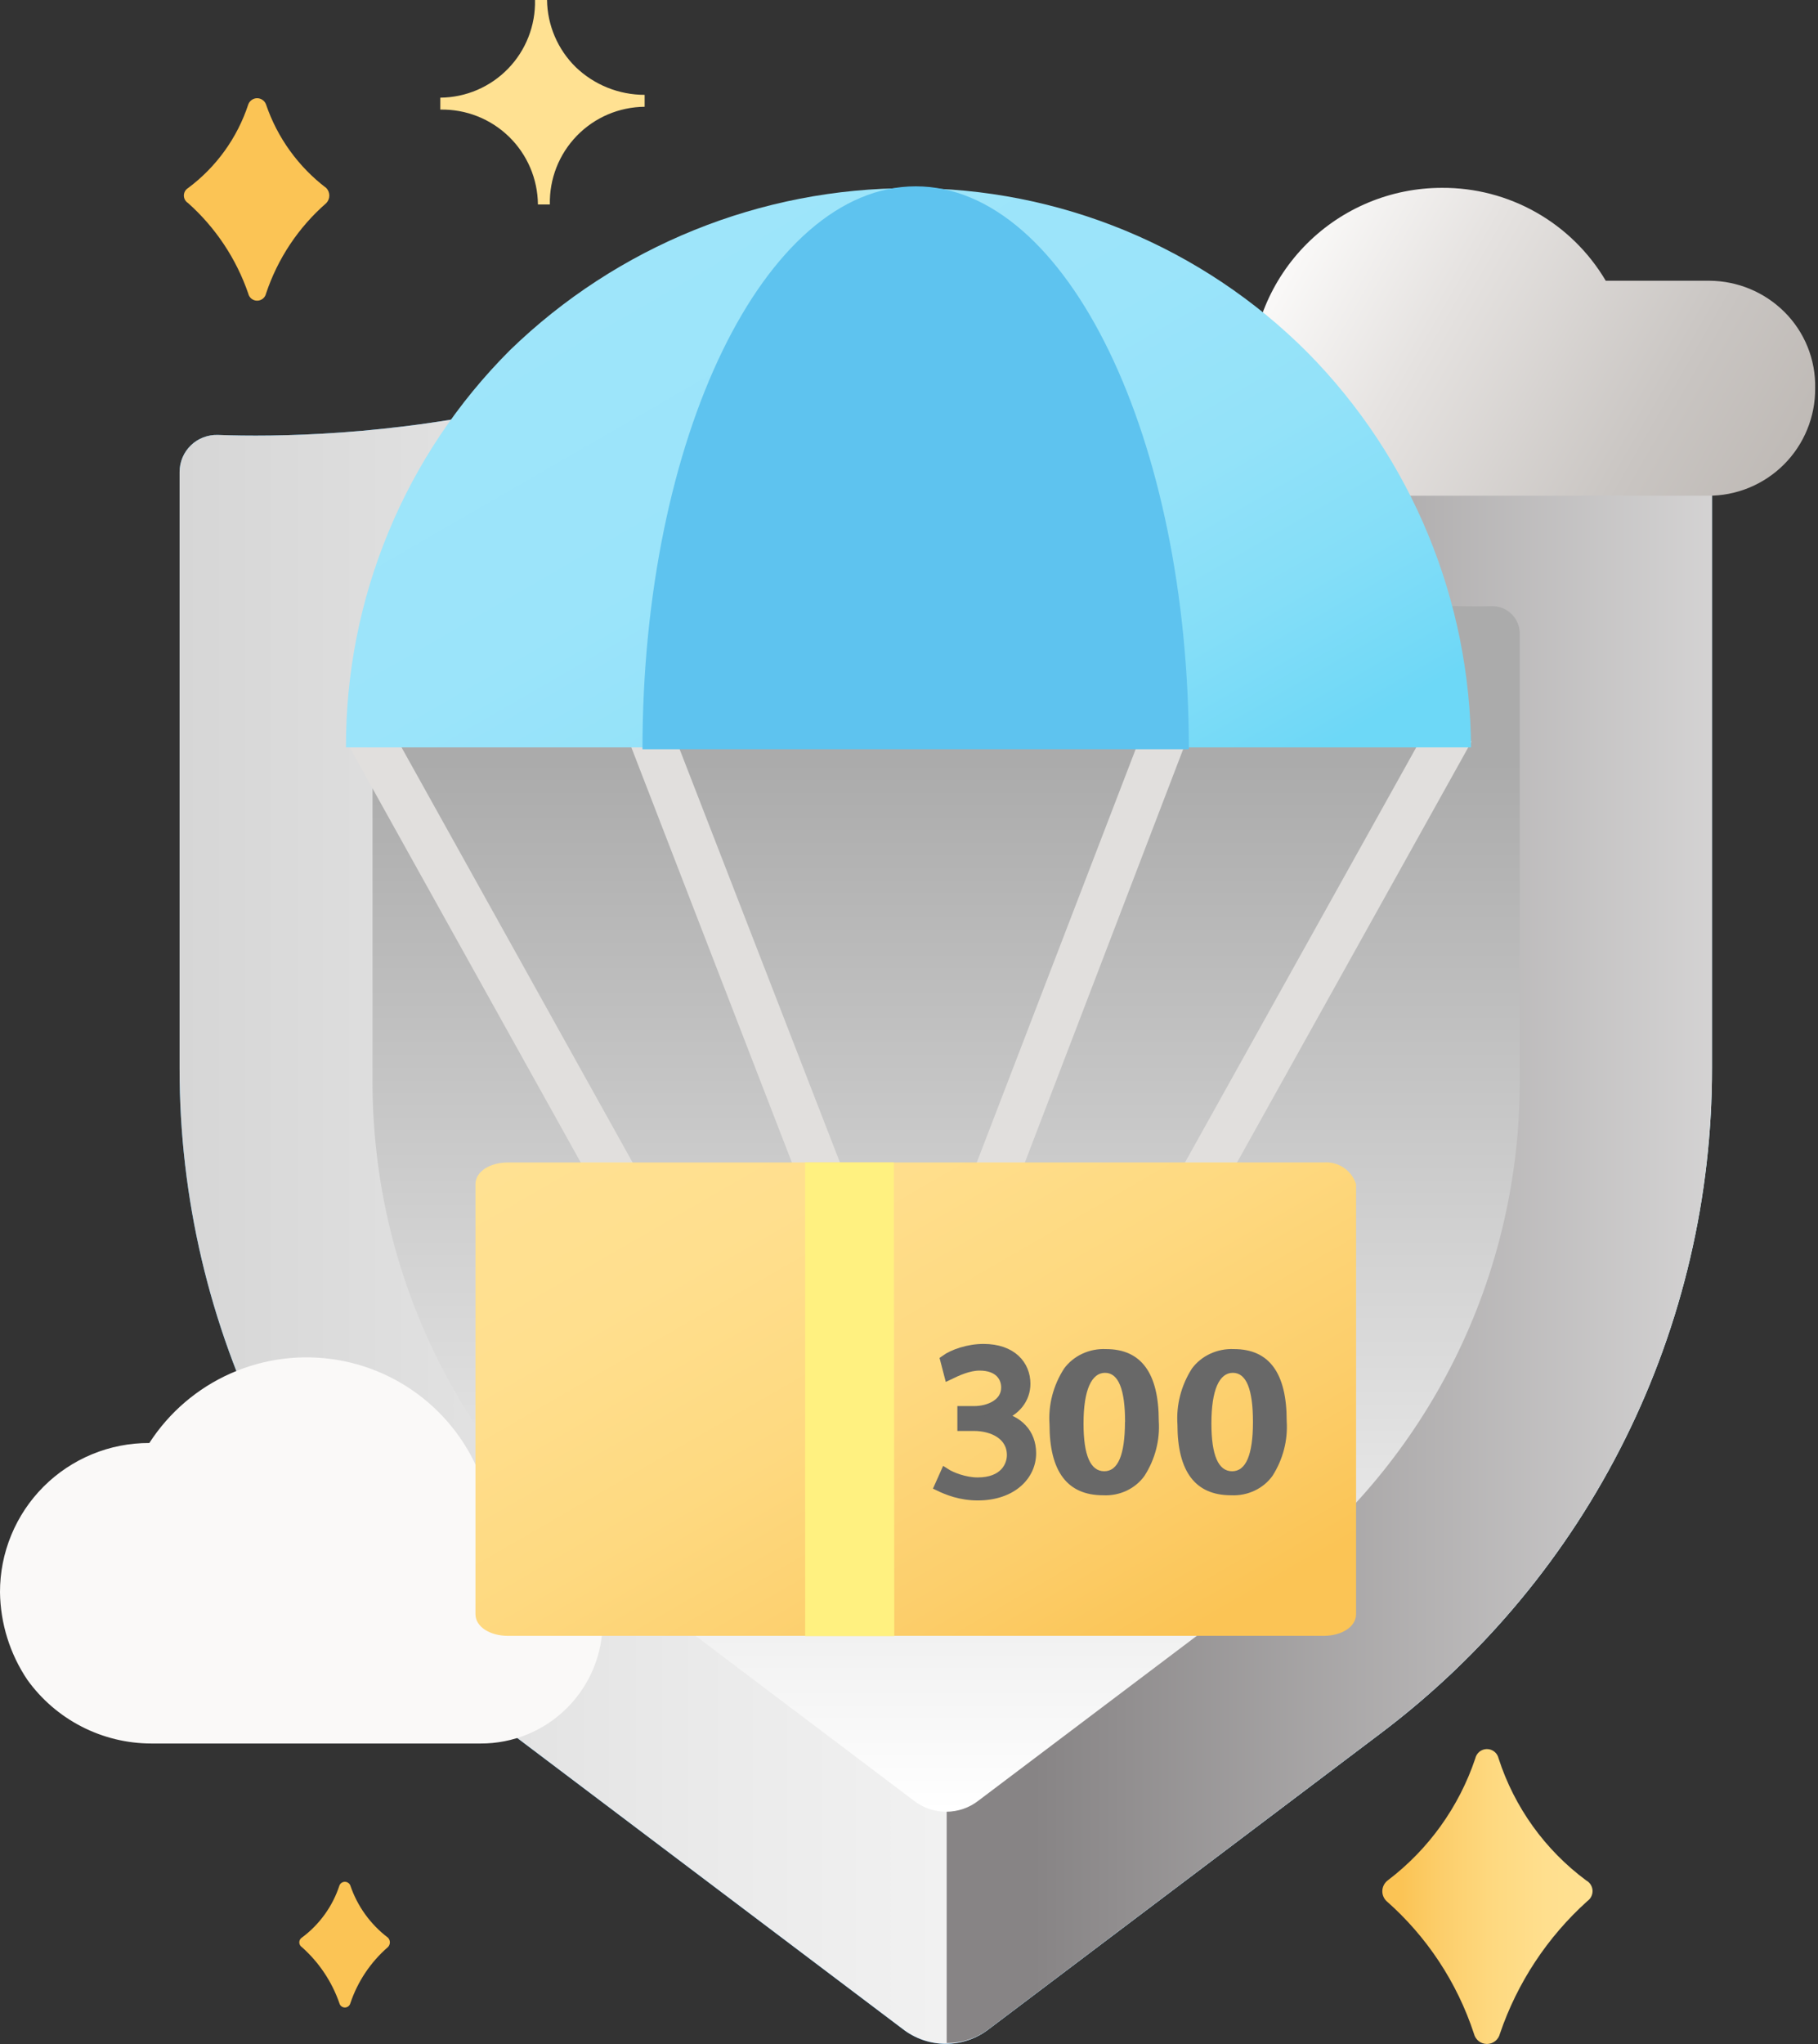 <svg width="89" height="100" viewBox="0 0 89 100" fill="none" xmlns="http://www.w3.org/2000/svg">
<rect x="0" y="0" width="89" height="100" fill="#333333" stroke="none"/>
<path d="M67.645 84.757L48.426 99.257C47.82 99.733 47.072 99.992 46.302 99.992C45.532 99.992 44.784 99.733 44.178 99.257L24.959 84.757C19.934 80.965 15.859 76.059 13.053 70.424C10.248 64.789 8.789 58.58 8.792 52.285V23.084C8.793 22.842 8.842 22.602 8.937 22.378C9.032 22.155 9.172 21.953 9.347 21.785C9.521 21.616 9.728 21.485 9.955 21.398C10.182 21.311 10.424 21.271 10.666 21.279C16.214 21.486 33.284 21.072 46.328 9.695C58.89 20.584 76.374 21.375 81.996 21.21C82.233 21.209 82.468 21.255 82.688 21.345C82.907 21.435 83.106 21.568 83.274 21.736C83.441 21.904 83.574 22.104 83.663 22.323C83.753 22.543 83.798 22.778 83.796 23.016V52.217C83.809 58.521 82.356 64.742 79.554 70.389C76.751 76.036 72.674 80.955 67.645 84.757Z" fill="url(#paint0_linear)"/>
<path d="M67.645 84.757L48.426 99.257C47.829 99.713 47.096 99.958 46.345 99.952V9.695C58.906 20.584 76.39 21.375 82.012 21.21C82.249 21.209 82.485 21.255 82.704 21.345C82.923 21.435 83.123 21.568 83.29 21.736C83.457 21.904 83.59 22.104 83.68 22.323C83.769 22.543 83.814 22.778 83.812 23.016V52.217C83.823 58.522 82.368 64.744 79.563 70.391C76.757 76.039 72.677 80.957 67.645 84.757Z" fill="url(#paint1_linear)"/>
<path d="M67.645 84.757L48.426 99.257C47.82 99.733 47.072 99.992 46.302 99.992C45.532 99.992 44.784 99.733 44.178 99.257L24.959 84.757C19.934 80.965 15.859 76.059 13.053 70.424C10.248 64.789 8.789 58.58 8.792 52.285V23.084C8.793 22.842 8.842 22.602 8.937 22.378C9.032 22.155 9.172 21.953 9.347 21.785C9.521 21.616 9.728 21.485 9.955 21.398C10.182 21.311 10.424 21.271 10.666 21.279C16.214 21.486 33.284 21.072 46.328 9.695C58.89 20.584 76.374 21.375 81.996 21.21C82.233 21.209 82.468 21.255 82.688 21.345C82.907 21.435 83.106 21.568 83.274 21.736C83.441 21.904 83.574 22.104 83.663 22.323C83.753 22.543 83.798 22.778 83.796 23.016V52.217C83.809 58.521 82.356 64.742 79.554 70.389C76.751 76.036 72.674 80.955 67.645 84.757Z" fill="url(#paint2_linear)"/>
<path d="M67.645 84.757L48.426 99.257C47.829 99.713 47.096 99.958 46.345 99.952V9.695C58.906 20.584 76.39 21.375 82.012 21.21C82.249 21.209 82.485 21.255 82.704 21.345C82.923 21.435 83.123 21.568 83.29 21.736C83.457 21.904 83.59 22.104 83.68 22.323C83.769 22.543 83.814 22.778 83.812 23.016V52.217C83.823 58.522 82.368 64.744 79.563 70.391C76.757 76.039 72.677 80.957 67.645 84.757Z" fill="url(#paint3_linear)"/>
<path d="M73.034 29.657C68.829 29.758 55.737 29.19 46.339 21.035C36.57 29.53 23.796 29.864 19.639 29.71C19.458 29.704 19.277 29.734 19.107 29.799C18.938 29.864 18.783 29.962 18.652 30.088C18.522 30.214 18.418 30.364 18.346 30.531C18.275 30.698 18.238 30.878 18.237 31.059V52.923C18.234 57.636 19.325 62.285 21.426 66.504C23.527 70.723 26.579 74.396 30.342 77.234L44.725 88.086C45.179 88.443 45.74 88.638 46.318 88.638C46.896 88.638 47.457 88.443 47.911 88.086L62.299 77.234C66.066 74.389 69.12 70.708 71.22 66.48C73.32 62.253 74.408 57.595 74.399 52.875V31.006C74.4 30.827 74.366 30.65 74.297 30.485C74.229 30.319 74.129 30.169 74.001 30.044C73.874 29.918 73.723 29.819 73.557 29.753C73.391 29.686 73.213 29.654 73.034 29.657Z" fill="url(#paint4_linear)"/>
<path d="M61.232 18.545C61.232 16.064 62.218 13.685 63.972 11.93C65.726 10.176 68.106 9.19 70.587 9.19C72.205 9.18 73.797 9.594 75.205 10.392C76.612 11.189 77.786 12.342 78.609 13.735H83.69C85.058 13.744 86.369 14.287 87.343 15.248C87.837 15.736 88.227 16.32 88.488 16.963C88.749 17.607 88.876 18.297 88.861 18.991C88.867 19.684 88.735 20.37 88.472 21.011C88.21 21.652 87.823 22.235 87.333 22.724C86.843 23.214 86.261 23.601 85.62 23.864C84.979 24.126 84.292 24.258 83.6 24.253H66.493C65.125 24.241 63.815 23.696 62.841 22.734C62.16 22.038 61.669 21.179 61.412 20.239C61.306 19.831 61.248 19.413 61.237 18.991V18.545H61.232Z" fill="url(#paint5_linear)"/>
<path d="M23.886 73.358C23.457 71.624 22.529 70.054 21.217 68.841C19.906 67.627 18.268 66.825 16.506 66.531C14.744 66.238 12.934 66.466 11.3 67.189C9.666 67.911 8.28 69.096 7.311 70.597C6.35 70.594 5.398 70.78 4.51 71.146C3.622 71.512 2.815 72.05 2.135 72.729C1.456 73.408 0.917 74.215 0.551 75.103C0.184 75.991 -0.003 76.942 3.1103e-05 77.903C0.021 79.429 0.486 80.916 1.338 82.182C2.029 83.145 2.94 83.929 3.994 84.471C5.048 85.013 6.216 85.297 7.401 85.299H23.531C24.316 85.302 25.093 85.15 25.819 84.852C26.545 84.553 27.205 84.114 27.76 83.559C28.315 83.004 28.755 82.345 29.055 81.619C29.354 80.894 29.506 80.116 29.504 79.331C29.508 77.806 28.928 76.338 27.883 75.227C26.839 74.116 25.409 73.448 23.886 73.358Z" fill="url(#paint6_linear)"/>
<path d="M32.711 35.211L30.661 35.928L41.009 62.67L43.058 61.869L32.711 35.211Z" fill="#E1DFDD"/>
<path d="M18.874 35.158L16.926 36.22L31.67 62.692L33.618 61.63L18.874 35.158Z" fill="#E1DFDD"/>
<path d="M56.151 35.211L45.898 61.863L47.953 62.665L58.2 35.928L56.151 35.211Z" fill="#E1DFDD"/>
<path d="M70.098 35.19L55.344 61.656L57.287 62.745L72.041 36.273L70.098 35.19Z" fill="#E1DFDD"/>
<path d="M72.015 36.655C71.992 29.378 69.111 22.401 63.993 17.229C61.443 14.677 58.414 12.655 55.08 11.278C51.746 9.901 48.173 9.197 44.566 9.206C37.246 9.193 30.211 12.039 24.959 17.138C22.407 19.688 20.385 22.716 19.008 26.05C17.631 29.384 16.927 32.958 16.937 36.565H72.015V36.655Z" fill="url(#paint7_linear)"/>
<path d="M58.2 36.655C58.2 21.418 52.227 9.116 44.831 9.116C37.436 9.116 31.452 21.402 31.452 36.655H58.2Z" fill="#5EC3EF"/>
<path d="M64.794 56.873H24.869C23.977 56.873 23.276 57.319 23.276 57.935V78.97C23.276 79.591 23.987 80.032 24.869 80.032H64.794C65.686 80.032 66.387 79.586 66.387 78.97V57.935C66.281 57.603 66.066 57.318 65.777 57.125C65.487 56.932 65.141 56.843 64.794 56.873Z" fill="url(#paint8_linear)"/>
<path d="M43.759 56.873H39.416V80.042H43.78L43.759 56.873Z" fill="#FFF180"/>
<path d="M56.728 69.524C56.79 70.463 56.546 71.397 56.029 72.203C55.809 72.513 55.506 72.764 55.151 72.931C54.796 73.098 54.401 73.175 54.005 73.155C52.255 73.155 51.379 72 51.379 69.691C51.313 68.731 51.562 67.776 52.093 66.954C52.321 66.644 52.629 66.394 52.988 66.228C53.348 66.061 53.747 65.984 54.147 66.003C55.867 66.003 56.728 67.177 56.728 69.524ZM55.078 69.572C55.078 67.963 54.749 67.164 54.096 67.164C53.444 67.164 53.044 67.987 53.044 69.643C53.044 71.198 53.381 71.976 54.056 71.979C54.73 71.983 55.069 71.18 55.073 69.572H55.078Z" fill="#686868"/>
<path d="M62.99 69.524C63.052 70.462 62.81 71.396 62.296 72.203C62.074 72.513 61.771 72.763 61.415 72.93C61.06 73.097 60.665 73.174 60.268 73.155C58.517 73.155 57.642 72 57.642 69.691C57.577 68.732 57.824 67.778 58.351 66.954C58.58 66.645 58.889 66.395 59.249 66.229C59.609 66.062 60.009 65.984 60.41 66.003C62.134 66.003 62.994 67.176 62.99 69.524ZM61.338 69.572C61.338 67.963 61.013 67.164 60.354 67.164C59.695 67.164 59.304 67.987 59.304 69.643C59.304 71.199 59.644 71.98 60.319 71.98C60.993 71.98 61.338 71.175 61.338 69.572Z" fill="#686868"/>
<path d="M46.28 72.084C46.559 72.263 47.212 72.532 47.864 72.532C49.169 72.532 49.542 71.726 49.542 71.189C49.542 70.205 48.61 69.758 47.678 69.758H47.118V69.042H47.678C48.423 69.042 49.262 68.684 49.262 67.879C49.262 67.342 48.889 66.805 47.957 66.805C47.398 66.805 46.839 67.074 46.466 67.253L46.28 66.537C46.652 66.268 47.398 66 48.144 66C49.542 66 50.194 66.805 50.194 67.7C50.194 68.416 49.728 69.042 48.889 69.311C49.821 69.49 50.474 70.116 50.474 71.1C50.474 72.174 49.542 73.158 47.864 73.158C47.025 73.158 46.373 72.889 46 72.71L46.28 72.084Z" fill="#686868" stroke="#686868" stroke-width="0.5" stroke-miterlimit="10"/>
<path d="M72.222 86.031C71.424 88.406 69.929 90.486 67.932 91.999C67.857 92.057 67.795 92.13 67.75 92.215C67.705 92.299 67.679 92.391 67.673 92.486C67.667 92.581 67.681 92.676 67.715 92.765C67.749 92.854 67.801 92.935 67.869 93.002C69.853 94.747 71.334 96.991 72.158 99.501C72.193 99.643 72.274 99.769 72.389 99.86C72.504 99.95 72.647 99.999 72.793 99.999C72.939 99.999 73.081 99.95 73.196 99.86C73.311 99.769 73.393 99.643 73.427 99.501C74.277 97.003 75.754 94.765 77.717 93.002C77.798 92.944 77.864 92.865 77.906 92.774C77.949 92.683 77.968 92.583 77.962 92.483C77.956 92.383 77.924 92.286 77.87 92.201C77.816 92.117 77.742 92.047 77.653 91.999C75.637 90.505 74.137 88.419 73.364 86.031C73.335 85.901 73.263 85.784 73.159 85.7C73.056 85.617 72.926 85.571 72.793 85.571C72.659 85.571 72.53 85.617 72.426 85.7C72.323 85.784 72.25 85.901 72.222 86.031Z" fill="url(#paint9_linear)"/>
<path d="M12.153 5.113C11.615 6.747 10.586 8.174 9.206 9.201C9.144 9.239 9.092 9.293 9.056 9.357C9.02 9.422 9.001 9.494 9.001 9.567C9.001 9.641 9.02 9.713 9.056 9.777C9.092 9.841 9.144 9.895 9.206 9.934C10.552 11.133 11.566 12.657 12.153 14.361C12.175 14.461 12.23 14.549 12.309 14.613C12.388 14.676 12.487 14.711 12.588 14.711C12.69 14.711 12.788 14.676 12.867 14.613C12.946 14.549 13.002 14.461 13.024 14.361C13.595 12.649 14.614 11.12 15.976 9.934C16.07 9.835 16.122 9.704 16.122 9.567C16.122 9.431 16.07 9.3 15.976 9.201C14.607 8.162 13.579 6.739 13.024 5.113C12.992 5.023 12.933 4.945 12.855 4.89C12.777 4.835 12.684 4.805 12.588 4.805C12.493 4.805 12.4 4.835 12.322 4.89C12.244 4.945 12.185 5.023 12.153 5.113Z" fill="url(#paint10_linear)"/>
<path d="M16.618 92.243C16.284 93.265 15.64 94.158 14.776 94.797C14.737 94.822 14.706 94.856 14.684 94.897C14.662 94.937 14.651 94.982 14.651 95.028C14.651 95.074 14.662 95.119 14.684 95.159C14.706 95.199 14.737 95.234 14.776 95.259C15.617 96.004 16.251 96.953 16.618 98.014C16.634 98.072 16.669 98.123 16.717 98.159C16.765 98.195 16.823 98.215 16.884 98.215C16.944 98.215 17.002 98.195 17.05 98.159C17.098 98.123 17.132 98.072 17.149 98.014C17.505 96.947 18.142 95.996 18.991 95.259C19.052 95.197 19.086 95.114 19.086 95.028C19.086 94.941 19.052 94.858 18.991 94.797C18.136 94.149 17.494 93.259 17.149 92.243C17.127 92.19 17.091 92.145 17.043 92.113C16.996 92.082 16.94 92.065 16.884 92.065C16.826 92.065 16.771 92.082 16.724 92.113C16.676 92.145 16.64 92.19 16.618 92.243Z" fill="url(#paint11_linear)"/>
<path d="M28.187 3.286C27.303 2.419 26.797 1.238 26.78 0H26.191C26.205 0.619 26.096 1.235 25.869 1.812C25.643 2.389 25.305 2.915 24.873 3.359C24.442 3.804 23.927 4.158 23.357 4.402C22.787 4.646 22.175 4.774 21.556 4.778V5.362C22.175 5.35 22.791 5.46 23.367 5.687C23.944 5.914 24.469 6.253 24.914 6.685C25.358 7.116 25.712 7.632 25.956 8.201C26.2 8.771 26.328 9.383 26.334 10.003H26.918C26.905 9.383 27.015 8.767 27.241 8.19C27.468 7.614 27.807 7.088 28.239 6.643C28.671 6.198 29.186 5.844 29.756 5.6C30.326 5.357 30.939 5.229 31.558 5.224V4.64C30.302 4.641 29.094 4.156 28.187 3.286Z" fill="#FFE192"/>
<defs>
<linearGradient id="paint0_linear" x1="-21.858" y1="54.834" x2="53.146" y2="54.834" gradientUnits="userSpaceOnUse">
<stop stop-color="#5EC3EF"/>
<stop offset="0.63" stop-color="#1F91DD"/>
<stop offset="1" stop-color="#0078D4"/>
</linearGradient>
<linearGradient id="paint1_linear" x1="50.627" y1="57.347" x2="88.174" y2="57.347" gradientUnits="userSpaceOnUse">
<stop stop-color="#5EC3EF"/>
<stop offset="0.19" stop-color="#67C8F1"/>
<stop offset="0.49" stop-color="#7FD4F5"/>
<stop offset="0.81" stop-color="#9EE5FA"/>
</linearGradient>
<linearGradient id="paint2_linear" x1="8.808" y1="54.834" x2="83.812" y2="54.834" gradientUnits="userSpaceOnUse">
<stop stop-color="#D6D6D6"/>
<stop offset="0.34" stop-color="#EAEAEA"/>
<stop offset="0.7" stop-color="#FAFAFA"/>
<stop offset="1" stop-color="white"/>
</linearGradient>
<linearGradient id="paint3_linear" x1="50.627" y1="57.347" x2="88.174" y2="57.347" gradientUnits="userSpaceOnUse">
<stop stop-color="#878485"/>
<stop offset="1" stop-color="#DEDDDD"/>
</linearGradient>
<linearGradient id="paint4_linear" x1="46.313" y1="88.633" x2="46.313" y2="21.035" gradientUnits="userSpaceOnUse">
<stop stop-color="white"/>
<stop offset="0.76" stop-color="#ABABAB"/>
</linearGradient>
<linearGradient id="paint5_linear" x1="63.414" y1="12.254" x2="86.042" y2="25.314" gradientUnits="userSpaceOnUse">
<stop stop-color="#FAF9F8"/>
<stop offset="0.3" stop-color="#E5E2E0"/>
<stop offset="0.75" stop-color="#C9C5C2"/>
<stop offset="1" stop-color="#BFBAB6"/>
</linearGradient>
<linearGradient id="paint6_linear" x1="68277.7" y1="21349.2" x2="69270.8" y2="22244.7" gradientUnits="userSpaceOnUse">
<stop stop-color="#FAF9F8"/>
<stop offset="0.3" stop-color="#E5E2E0"/>
<stop offset="0.75" stop-color="#C9C5C2"/>
<stop offset="1" stop-color="#BFBAB6"/>
</linearGradient>
<linearGradient id="paint7_linear" x1="32.323" y1="11.877" x2="52.965" y2="47.635" gradientUnits="userSpaceOnUse">
<stop stop-color="#9EE5FA"/>
<stop offset="0.33" stop-color="#9BE4FA"/>
<stop offset="0.55" stop-color="#93E2F9"/>
<stop offset="0.73" stop-color="#84DEF8"/>
<stop offset="0.9" stop-color="#6FD8F7"/>
<stop offset="0.91" stop-color="#6DD8F7"/>
</linearGradient>
<linearGradient id="paint8_linear" x1="34.648" y1="50.868" x2="54.972" y2="86.074" gradientUnits="userSpaceOnUse">
<stop stop-color="#FFE192"/>
<stop offset="0.22" stop-color="#FFDF8E"/>
<stop offset="0.47" stop-color="#FED980"/>
<stop offset="0.72" stop-color="#FCCE6B"/>
<stop offset="0.91" stop-color="#FBC455"/>
</linearGradient>
<linearGradient id="paint9_linear" x1="67.672" y1="92.785" x2="77.961" y2="92.785" gradientUnits="userSpaceOnUse">
<stop offset="0.09" stop-color="#FBC455"/>
<stop offset="0.28" stop-color="#FCCE6B"/>
<stop offset="0.53" stop-color="#FED980"/>
<stop offset="0.78" stop-color="#FFDF8E"/>
<stop offset="1" stop-color="#FFE192"/>
</linearGradient>
<linearGradient id="paint10_linear" x1="16569.8" y1="10022.7" x2="16665.3" y2="10022.7" gradientUnits="userSpaceOnUse">
<stop offset="0.09" stop-color="#FBC455"/>
<stop offset="0.28" stop-color="#FCCE6B"/>
<stop offset="0.53" stop-color="#FED980"/>
<stop offset="0.78" stop-color="#FFDF8E"/>
<stop offset="1" stop-color="#FFE192"/>
</linearGradient>
<linearGradient id="paint11_linear" x1="10376.3" y1="7300.67" x2="10413.5" y2="7300.67" gradientUnits="userSpaceOnUse">
<stop offset="0.09" stop-color="#FBC455"/>
<stop offset="0.28" stop-color="#FCCE6B"/>
<stop offset="0.53" stop-color="#FED980"/>
<stop offset="0.78" stop-color="#FFDF8E"/>
<stop offset="1" stop-color="#FFE192"/>
</linearGradient>
</defs>
</svg>
